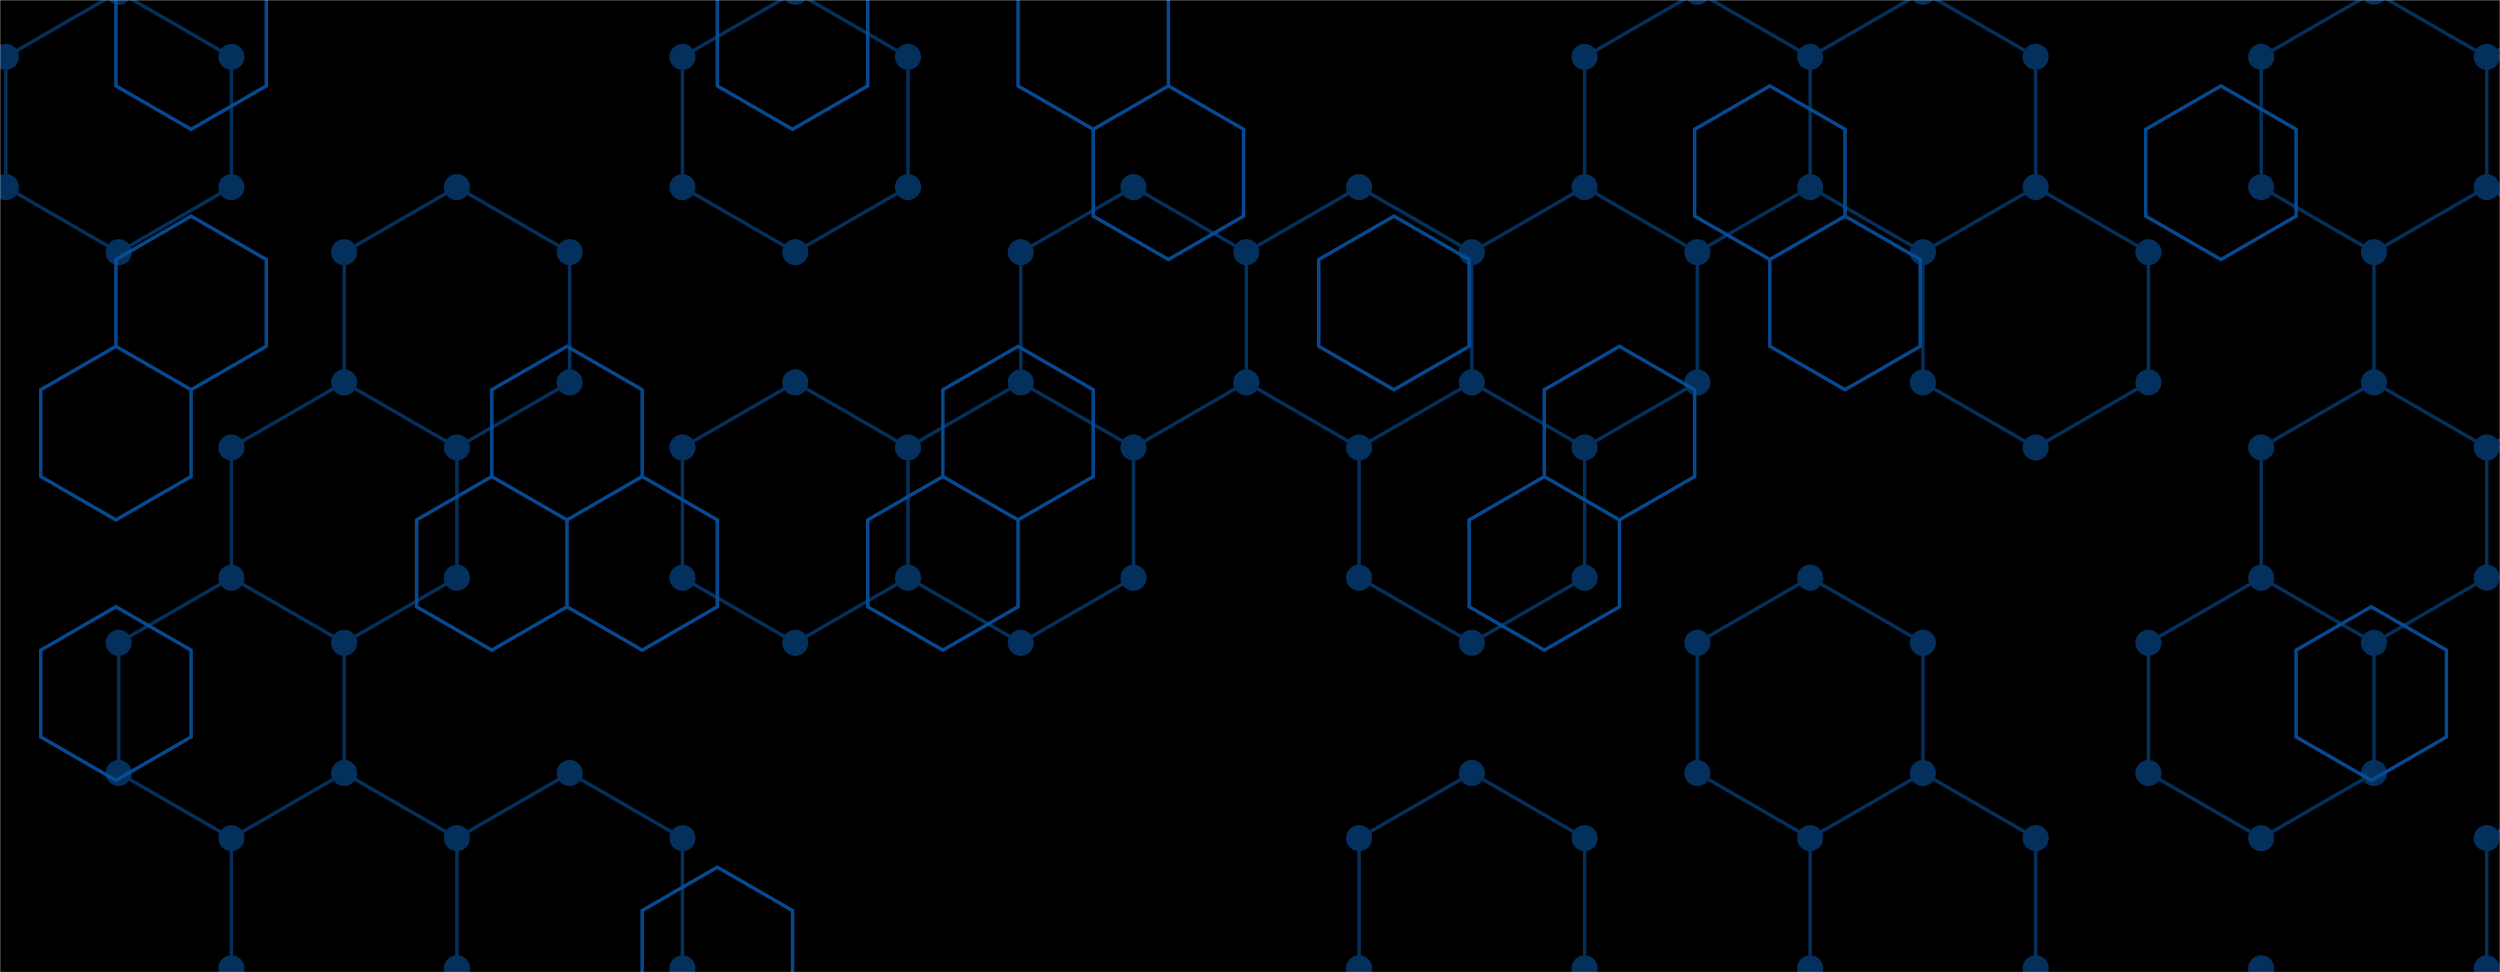 <?xml version="1.0" encoding="UTF-8" standalone="no"?>
<svg
   xmlns:dc="http://purl.org/dc/elements/1.1/"
   xmlns:cc="http://creativecommons.org/ns#"
   xmlns:rdf="http://www.w3.org/1999/02/22-rdf-syntax-ns#"
   xmlns:svg="http://www.w3.org/2000/svg"
   xmlns="http://www.w3.org/2000/svg"
   xmlns:sodipodi="http://sodipodi.sourceforge.net/DTD/sodipodi-0.dtd"
   xmlns:inkscape="http://www.inkscape.org/namespaces/inkscape"
   version="1.1"
   width="1440"
   height="560"
   preserveAspectRatio="none"
   viewBox="0 0 1440 560"
   id="svg46"
   sodipodi:docname="Hexagon blk.svg"
   inkscape:version="1.0.2-2 (e86c870879, 2021-01-15)">
  <sodipodi:namedview
     pagecolor="#ffffff"
     bordercolor="#666666"
     borderopacity="1"
     objecttolerance="10"
     gridtolerance="10"
     guidetolerance="10"
     inkscape:pageopacity="0"
     inkscape:pageshadow="2"
     inkscape:window-width="1920"
     inkscape:window-height="1001"
     id="namedview48"
     showgrid="false"
     inkscape:zoom="1.1951389"
     inkscape:cx="711.10669"
     inkscape:cy="280"
     inkscape:window-x="-9"
     inkscape:window-y="-9"
     inkscape:window-maximized="1"
     inkscape:current-layer="svg46" />
  <g
     mask="url(&quot;#SvgjsMask1000&quot;)"
     fill="none"
     id="g39">
    <rect
       width="1440"
       height="560"
       x="0"
       y="0"
       fill="#0e2a47"
       id="rect31"
       style="fill:#000000" />
    <path
       d="M68.33 -4.74L133.28 32.76L133.28 107.76L68.33 145.26L3.38 107.76L3.38 32.76zM133.28 332.76L198.24 370.26L198.24 445.26L133.28 482.76L68.33 445.26L68.33 370.26zM263.19 107.76L328.14 145.26L328.14 220.26L263.19 257.76L198.24 220.26L198.24 145.26zM198.24 220.26L263.19 257.76L263.19 332.76L198.24 370.26L133.28 332.76L133.28 257.76zM198.24 445.26L263.19 482.76L263.19 557.76L198.24 595.26L133.28 557.76L133.28 482.76zM328.14 445.26L393.1 482.76L393.1 557.76L328.14 595.26L263.19 557.76L263.19 482.76zM393.1 557.76L458.05 595.26L458.05 670.26L393.1 707.76L328.14 670.26L328.14 595.26zM458.05 -4.74L523.01 32.76L523.01 107.76L458.05 145.26L393.1 107.76L393.1 32.76zM458.05 220.26L523.01 257.76L523.01 332.76L458.05 370.26L393.1 332.76L393.1 257.76zM652.91 107.76L717.87 145.26L717.87 220.26L652.91 257.76L587.96 220.26L587.96 145.26zM587.96 220.26L652.91 257.76L652.91 332.76L587.96 370.26L523.01 332.76L523.01 257.76zM782.82 107.76L847.78 145.26L847.78 220.26L782.82 257.76L717.87 220.26L717.87 145.26zM912.73 107.76L977.68 145.26L977.68 220.26L912.73 257.76L847.77 220.26L847.77 145.26zM847.77 220.26L912.73 257.76L912.73 332.76L847.77 370.26L782.82 332.76L782.82 257.76zM847.77 445.26L912.73 482.76L912.73 557.76L847.77 595.26L782.82 557.76L782.82 482.76zM912.73 557.76L977.68 595.26L977.68 670.26L912.73 707.76L847.77 670.26L847.77 595.26zM977.68 -4.74L1042.64 32.76L1042.64 107.76L977.68 145.26L912.73 107.76L912.73 32.76zM1042.64 332.76L1107.59 370.26L1107.59 445.26L1042.64 482.76L977.68 445.26L977.68 370.26zM1042.64 557.76L1107.59 595.26L1107.59 670.26L1042.64 707.76L977.68 670.26L977.68 595.26zM1107.59 -4.74L1172.54 32.76L1172.54 107.76L1107.59 145.26L1042.64 107.76L1042.64 32.76zM1172.54 107.76L1237.5 145.26L1237.5 220.26L1172.54 257.76L1107.59 220.26L1107.59 145.26zM1107.59 445.26L1172.54 482.76L1172.54 557.76L1107.59 595.26L1042.64 557.76L1042.64 482.76zM1302.45 332.76L1367.4 370.26L1367.4 445.26L1302.45 482.76L1237.5 445.26L1237.5 370.26zM1302.45 557.76L1367.4 595.26L1367.4 670.26L1302.45 707.76L1237.5 670.26L1237.5 595.26zM1367.4 -4.74L1432.36 32.76L1432.36 107.76L1367.4 145.26L1302.45 107.76L1302.45 32.76zM1432.36 107.76L1497.31 145.26L1497.31 220.26L1432.36 257.76L1367.4 220.26L1367.4 145.26zM1367.4 220.26L1432.36 257.76L1432.36 332.76L1367.4 370.26L1302.45 332.76L1302.45 257.76zM1497.31 -4.74L1562.27 32.76L1562.27 107.76L1497.31 145.26L1432.36 107.76L1432.36 32.76zM1562.27 107.76L1627.22 145.26L1627.22 220.26L1562.27 257.76L1497.31 220.26L1497.31 145.26zM1497.31 445.26L1562.27 482.76L1562.27 557.76L1497.31 595.26L1432.36 557.76L1432.36 482.76zM1562.27 557.76L1627.22 595.26L1627.22 670.26L1562.27 707.76L1497.31 670.26L1497.31 595.26z"
       stroke="#03305d"
       stroke-width="2"
       id="path33" />
    <path
       d="M60.83 -4.74 a7.5 7.5 0 1 0 15 0 a7.5 7.5 0 1 0 -15 0zM125.78 32.76 a7.5 7.5 0 1 0 15 0 a7.5 7.5 0 1 0 -15 0zM125.78 107.76 a7.5 7.5 0 1 0 15 0 a7.5 7.5 0 1 0 -15 0zM60.83 145.26 a7.5 7.5 0 1 0 15 0 a7.5 7.5 0 1 0 -15 0zM-4.12 107.76 a7.5 7.5 0 1 0 15 0 a7.5 7.5 0 1 0 -15 0zM-4.12 32.76 a7.5 7.5 0 1 0 15 0 a7.5 7.5 0 1 0 -15 0zM125.78 332.76 a7.5 7.5 0 1 0 15 0 a7.5 7.5 0 1 0 -15 0zM190.74 370.26 a7.5 7.5 0 1 0 15 0 a7.5 7.5 0 1 0 -15 0zM190.74 445.26 a7.5 7.5 0 1 0 15 0 a7.5 7.5 0 1 0 -15 0zM125.78 482.76 a7.5 7.5 0 1 0 15 0 a7.5 7.5 0 1 0 -15 0zM60.83 445.26 a7.5 7.5 0 1 0 15 0 a7.5 7.5 0 1 0 -15 0zM60.83 370.26 a7.5 7.5 0 1 0 15 0 a7.5 7.5 0 1 0 -15 0zM255.69 107.76 a7.5 7.5 0 1 0 15 0 a7.5 7.5 0 1 0 -15 0zM320.64 145.26 a7.5 7.5 0 1 0 15 0 a7.5 7.5 0 1 0 -15 0zM320.64 220.26 a7.5 7.5 0 1 0 15 0 a7.5 7.5 0 1 0 -15 0zM255.69 257.76 a7.5 7.5 0 1 0 15 0 a7.5 7.5 0 1 0 -15 0zM190.74 220.26 a7.5 7.5 0 1 0 15 0 a7.5 7.5 0 1 0 -15 0zM190.74 145.26 a7.5 7.5 0 1 0 15 0 a7.5 7.5 0 1 0 -15 0zM255.69 332.76 a7.5 7.5 0 1 0 15 0 a7.5 7.5 0 1 0 -15 0zM125.78 257.76 a7.5 7.5 0 1 0 15 0 a7.5 7.5 0 1 0 -15 0zM255.69 482.76 a7.5 7.5 0 1 0 15 0 a7.5 7.5 0 1 0 -15 0zM255.69 557.76 a7.5 7.5 0 1 0 15 0 a7.5 7.5 0 1 0 -15 0zM190.74 595.26 a7.5 7.5 0 1 0 15 0 a7.5 7.5 0 1 0 -15 0zM125.78 557.76 a7.5 7.5 0 1 0 15 0 a7.5 7.5 0 1 0 -15 0zM320.64 445.26 a7.5 7.5 0 1 0 15 0 a7.5 7.5 0 1 0 -15 0zM385.6 482.76 a7.5 7.5 0 1 0 15 0 a7.5 7.5 0 1 0 -15 0zM385.6 557.76 a7.5 7.5 0 1 0 15 0 a7.5 7.5 0 1 0 -15 0zM320.64 595.26 a7.5 7.5 0 1 0 15 0 a7.5 7.5 0 1 0 -15 0zM450.55 595.26 a7.5 7.5 0 1 0 15 0 a7.5 7.5 0 1 0 -15 0zM450.55 670.26 a7.5 7.5 0 1 0 15 0 a7.5 7.5 0 1 0 -15 0zM385.6 707.76 a7.5 7.5 0 1 0 15 0 a7.5 7.5 0 1 0 -15 0zM320.64 670.26 a7.5 7.5 0 1 0 15 0 a7.5 7.5 0 1 0 -15 0zM450.55 -4.74 a7.5 7.5 0 1 0 15 0 a7.5 7.5 0 1 0 -15 0zM515.51 32.76 a7.5 7.5 0 1 0 15 0 a7.5 7.5 0 1 0 -15 0zM515.51 107.76 a7.5 7.5 0 1 0 15 0 a7.5 7.5 0 1 0 -15 0zM450.55 145.26 a7.5 7.5 0 1 0 15 0 a7.5 7.5 0 1 0 -15 0zM385.6 107.76 a7.5 7.5 0 1 0 15 0 a7.5 7.5 0 1 0 -15 0zM385.6 32.76 a7.5 7.5 0 1 0 15 0 a7.5 7.5 0 1 0 -15 0zM450.55 220.26 a7.5 7.5 0 1 0 15 0 a7.5 7.5 0 1 0 -15 0zM515.51 257.76 a7.5 7.5 0 1 0 15 0 a7.5 7.5 0 1 0 -15 0zM515.51 332.76 a7.5 7.5 0 1 0 15 0 a7.5 7.5 0 1 0 -15 0zM450.55 370.26 a7.5 7.5 0 1 0 15 0 a7.5 7.5 0 1 0 -15 0zM385.6 332.76 a7.5 7.5 0 1 0 15 0 a7.5 7.5 0 1 0 -15 0zM385.6 257.76 a7.5 7.5 0 1 0 15 0 a7.5 7.5 0 1 0 -15 0zM645.41 107.76 a7.5 7.5 0 1 0 15 0 a7.5 7.5 0 1 0 -15 0zM710.37 145.26 a7.5 7.5 0 1 0 15 0 a7.5 7.5 0 1 0 -15 0zM710.37 220.26 a7.5 7.5 0 1 0 15 0 a7.5 7.5 0 1 0 -15 0zM645.41 257.76 a7.5 7.5 0 1 0 15 0 a7.5 7.5 0 1 0 -15 0zM580.46 220.26 a7.5 7.5 0 1 0 15 0 a7.5 7.5 0 1 0 -15 0zM580.46 145.26 a7.5 7.5 0 1 0 15 0 a7.5 7.5 0 1 0 -15 0zM645.41 332.76 a7.5 7.5 0 1 0 15 0 a7.5 7.5 0 1 0 -15 0zM580.46 370.26 a7.5 7.5 0 1 0 15 0 a7.5 7.5 0 1 0 -15 0zM775.32 107.76 a7.5 7.5 0 1 0 15 0 a7.5 7.5 0 1 0 -15 0zM840.28 145.26 a7.5 7.5 0 1 0 15 0 a7.5 7.5 0 1 0 -15 0zM840.28 220.26 a7.5 7.5 0 1 0 15 0 a7.5 7.5 0 1 0 -15 0zM775.32 257.76 a7.5 7.5 0 1 0 15 0 a7.5 7.5 0 1 0 -15 0zM905.23 107.76 a7.5 7.5 0 1 0 15 0 a7.5 7.5 0 1 0 -15 0zM970.18 145.26 a7.5 7.5 0 1 0 15 0 a7.5 7.5 0 1 0 -15 0zM970.18 220.26 a7.5 7.5 0 1 0 15 0 a7.5 7.5 0 1 0 -15 0zM905.23 257.76 a7.5 7.5 0 1 0 15 0 a7.5 7.5 0 1 0 -15 0zM840.27 220.26 a7.5 7.5 0 1 0 15 0 a7.5 7.5 0 1 0 -15 0zM840.27 145.26 a7.5 7.5 0 1 0 15 0 a7.5 7.5 0 1 0 -15 0zM905.23 332.76 a7.5 7.5 0 1 0 15 0 a7.5 7.5 0 1 0 -15 0zM840.27 370.26 a7.5 7.5 0 1 0 15 0 a7.5 7.5 0 1 0 -15 0zM775.32 332.76 a7.5 7.5 0 1 0 15 0 a7.5 7.5 0 1 0 -15 0zM840.27 445.26 a7.5 7.5 0 1 0 15 0 a7.5 7.5 0 1 0 -15 0zM905.23 482.76 a7.5 7.5 0 1 0 15 0 a7.5 7.5 0 1 0 -15 0zM905.23 557.76 a7.5 7.5 0 1 0 15 0 a7.5 7.5 0 1 0 -15 0zM840.27 595.26 a7.5 7.5 0 1 0 15 0 a7.5 7.5 0 1 0 -15 0zM775.32 557.76 a7.5 7.5 0 1 0 15 0 a7.5 7.5 0 1 0 -15 0zM775.32 482.76 a7.5 7.5 0 1 0 15 0 a7.5 7.5 0 1 0 -15 0zM970.18 595.26 a7.5 7.5 0 1 0 15 0 a7.5 7.5 0 1 0 -15 0zM970.18 670.26 a7.5 7.5 0 1 0 15 0 a7.5 7.5 0 1 0 -15 0zM905.23 707.76 a7.5 7.5 0 1 0 15 0 a7.5 7.5 0 1 0 -15 0zM840.27 670.26 a7.5 7.5 0 1 0 15 0 a7.5 7.5 0 1 0 -15 0zM970.18 -4.74 a7.5 7.5 0 1 0 15 0 a7.5 7.5 0 1 0 -15 0zM1035.14 32.76 a7.5 7.5 0 1 0 15 0 a7.5 7.5 0 1 0 -15 0zM1035.14 107.76 a7.5 7.5 0 1 0 15 0 a7.5 7.5 0 1 0 -15 0zM905.23 32.76 a7.5 7.5 0 1 0 15 0 a7.5 7.5 0 1 0 -15 0zM1035.14 332.76 a7.5 7.5 0 1 0 15 0 a7.5 7.5 0 1 0 -15 0zM1100.09 370.26 a7.5 7.5 0 1 0 15 0 a7.5 7.5 0 1 0 -15 0zM1100.09 445.26 a7.5 7.5 0 1 0 15 0 a7.5 7.5 0 1 0 -15 0zM1035.14 482.76 a7.5 7.5 0 1 0 15 0 a7.5 7.5 0 1 0 -15 0zM970.18 445.26 a7.5 7.5 0 1 0 15 0 a7.5 7.5 0 1 0 -15 0zM970.18 370.26 a7.5 7.5 0 1 0 15 0 a7.5 7.5 0 1 0 -15 0zM1035.14 557.76 a7.5 7.5 0 1 0 15 0 a7.5 7.5 0 1 0 -15 0zM1100.09 595.26 a7.5 7.5 0 1 0 15 0 a7.5 7.5 0 1 0 -15 0zM1100.09 670.26 a7.5 7.5 0 1 0 15 0 a7.5 7.5 0 1 0 -15 0zM1035.14 707.76 a7.5 7.5 0 1 0 15 0 a7.5 7.5 0 1 0 -15 0zM1100.09 -4.74 a7.5 7.5 0 1 0 15 0 a7.5 7.5 0 1 0 -15 0zM1165.04 32.76 a7.5 7.5 0 1 0 15 0 a7.5 7.5 0 1 0 -15 0zM1165.04 107.76 a7.5 7.5 0 1 0 15 0 a7.5 7.5 0 1 0 -15 0zM1100.09 145.26 a7.5 7.5 0 1 0 15 0 a7.5 7.5 0 1 0 -15 0zM1230 145.26 a7.5 7.5 0 1 0 15 0 a7.5 7.5 0 1 0 -15 0zM1230 220.26 a7.5 7.5 0 1 0 15 0 a7.5 7.5 0 1 0 -15 0zM1165.04 257.76 a7.5 7.5 0 1 0 15 0 a7.5 7.5 0 1 0 -15 0zM1100.09 220.26 a7.5 7.5 0 1 0 15 0 a7.5 7.5 0 1 0 -15 0zM1165.04 482.76 a7.5 7.5 0 1 0 15 0 a7.5 7.5 0 1 0 -15 0zM1165.04 557.76 a7.5 7.5 0 1 0 15 0 a7.5 7.5 0 1 0 -15 0zM1294.95 332.76 a7.5 7.5 0 1 0 15 0 a7.5 7.5 0 1 0 -15 0zM1359.9 370.26 a7.5 7.5 0 1 0 15 0 a7.5 7.5 0 1 0 -15 0zM1359.9 445.26 a7.5 7.5 0 1 0 15 0 a7.5 7.5 0 1 0 -15 0zM1294.95 482.76 a7.5 7.5 0 1 0 15 0 a7.5 7.5 0 1 0 -15 0zM1230 445.26 a7.5 7.5 0 1 0 15 0 a7.5 7.5 0 1 0 -15 0zM1230 370.26 a7.5 7.5 0 1 0 15 0 a7.5 7.5 0 1 0 -15 0zM1294.95 557.76 a7.5 7.5 0 1 0 15 0 a7.5 7.5 0 1 0 -15 0zM1359.9 595.26 a7.5 7.5 0 1 0 15 0 a7.5 7.5 0 1 0 -15 0zM1359.9 670.26 a7.5 7.5 0 1 0 15 0 a7.5 7.5 0 1 0 -15 0zM1294.95 707.76 a7.5 7.5 0 1 0 15 0 a7.5 7.5 0 1 0 -15 0zM1230 670.26 a7.5 7.5 0 1 0 15 0 a7.5 7.5 0 1 0 -15 0zM1230 595.26 a7.5 7.5 0 1 0 15 0 a7.5 7.5 0 1 0 -15 0zM1359.9 -4.74 a7.5 7.5 0 1 0 15 0 a7.5 7.5 0 1 0 -15 0zM1424.86 32.76 a7.5 7.5 0 1 0 15 0 a7.5 7.5 0 1 0 -15 0zM1424.86 107.76 a7.5 7.5 0 1 0 15 0 a7.5 7.5 0 1 0 -15 0zM1359.9 145.26 a7.5 7.5 0 1 0 15 0 a7.5 7.5 0 1 0 -15 0zM1294.95 107.76 a7.5 7.5 0 1 0 15 0 a7.5 7.5 0 1 0 -15 0zM1294.95 32.76 a7.5 7.5 0 1 0 15 0 a7.5 7.5 0 1 0 -15 0zM1489.81 145.26 a7.5 7.5 0 1 0 15 0 a7.5 7.5 0 1 0 -15 0zM1489.81 220.26 a7.5 7.5 0 1 0 15 0 a7.5 7.5 0 1 0 -15 0zM1424.86 257.76 a7.5 7.5 0 1 0 15 0 a7.5 7.5 0 1 0 -15 0zM1359.9 220.26 a7.5 7.5 0 1 0 15 0 a7.5 7.5 0 1 0 -15 0zM1424.86 332.76 a7.5 7.5 0 1 0 15 0 a7.5 7.5 0 1 0 -15 0zM1294.95 257.76 a7.5 7.5 0 1 0 15 0 a7.5 7.5 0 1 0 -15 0zM1489.81 -4.74 a7.5 7.5 0 1 0 15 0 a7.5 7.5 0 1 0 -15 0zM1554.77 32.76 a7.5 7.5 0 1 0 15 0 a7.5 7.5 0 1 0 -15 0zM1554.77 107.76 a7.5 7.5 0 1 0 15 0 a7.5 7.5 0 1 0 -15 0zM1619.72 145.26 a7.5 7.5 0 1 0 15 0 a7.5 7.5 0 1 0 -15 0zM1619.72 220.26 a7.5 7.5 0 1 0 15 0 a7.5 7.5 0 1 0 -15 0zM1554.77 257.76 a7.5 7.5 0 1 0 15 0 a7.5 7.5 0 1 0 -15 0zM1489.81 445.26 a7.5 7.5 0 1 0 15 0 a7.5 7.5 0 1 0 -15 0zM1554.77 482.76 a7.5 7.5 0 1 0 15 0 a7.5 7.5 0 1 0 -15 0zM1554.77 557.76 a7.5 7.5 0 1 0 15 0 a7.5 7.5 0 1 0 -15 0zM1489.81 595.26 a7.5 7.5 0 1 0 15 0 a7.5 7.5 0 1 0 -15 0zM1424.86 557.76 a7.5 7.5 0 1 0 15 0 a7.5 7.5 0 1 0 -15 0zM1424.86 482.76 a7.5 7.5 0 1 0 15 0 a7.5 7.5 0 1 0 -15 0zM1619.72 595.26 a7.5 7.5 0 1 0 15 0 a7.5 7.5 0 1 0 -15 0zM1619.72 670.26 a7.5 7.5 0 1 0 15 0 a7.5 7.5 0 1 0 -15 0zM1554.77 707.76 a7.5 7.5 0 1 0 15 0 a7.5 7.5 0 1 0 -15 0zM1489.81 670.26 a7.5 7.5 0 1 0 15 0 a7.5 7.5 0 1 0 -15 0z"
       fill="#03305d"
       id="path35" />
    <path
       d="M66.76 199.48L110.06 224.48L110.06 274.48L66.76 299.48L23.46 274.48L23.46 224.48zM66.76 349.48L110.06 374.48L110.06 424.48L66.76 449.48L23.46 424.48L23.46 374.48zM110.06 -25.52L153.37 -0.52L153.37 49.48L110.06 74.48L66.76 49.48L66.76 -0.52zM110.06 124.48L153.37 149.48L153.37 199.48L110.06 224.48L66.76 199.48L66.76 149.48zM326.58 199.48L369.88 224.48L369.88 274.48L326.58 299.48L283.27 274.48L283.27 224.48zM283.27 274.48L326.58 299.48L326.58 349.48L283.27 374.48L239.97 349.48L239.97 299.48zM369.88 274.48L413.18 299.48L413.18 349.48L369.88 374.48L326.58 349.48L326.58 299.48zM413.18 499.48L456.49 524.48L456.49 574.48L413.18 599.48L369.88 574.48L369.88 524.48zM456.49 -25.52L499.79 -0.52L499.79 49.48L456.49 74.48L413.18 49.48L413.18 -0.52zM586.39 199.48L629.7 224.48L629.7 274.48L586.39 299.48L543.09 274.48L543.09 224.48zM543.09 274.48L586.39 299.48L586.39 349.48L543.09 374.48L499.79 349.48L499.79 299.48zM629.7 -25.52L673 -0.52L673 49.48L629.7 74.48L586.39 49.48L586.39 -0.52zM673 49.48L716.3 74.48L716.3 124.48L673 149.48L629.7 124.48L629.7 74.48zM802.91 124.48L846.21 149.48L846.21 199.48L802.91 224.48L759.6 199.48L759.6 149.48zM932.81 199.48L976.12 224.48L976.12 274.48L932.81 299.48L889.51 274.48L889.51 224.48zM889.51 274.48L932.81 299.48L932.81 349.48L889.51 374.48L846.21 349.48L846.21 299.48zM1019.42 49.48L1062.72 74.48L1062.72 124.48L1019.42 149.48L976.12 124.48L976.12 74.48zM1062.72 124.48L1106.02 149.48L1106.02 199.48L1062.72 224.48L1019.42 199.48L1019.42 149.48zM1279.23 49.48L1322.54 74.48L1322.54 124.48L1279.23 149.48L1235.93 124.48L1235.93 74.48zM1365.84 349.48L1409.14 374.48L1409.14 424.48L1365.84 449.48L1322.54 424.48L1322.54 374.48z"
       stroke="rgba(6, 80, 156, 0.93)"
       stroke-width="2"
       id="path37" />
  </g>
  <defs
     id="defs44">
    <mask
       id="SvgjsMask1000">
      <rect
         width="1440"
         height="560"
         fill="#ffffff"
         id="rect41" />
    </mask>
  </defs>
</svg>
